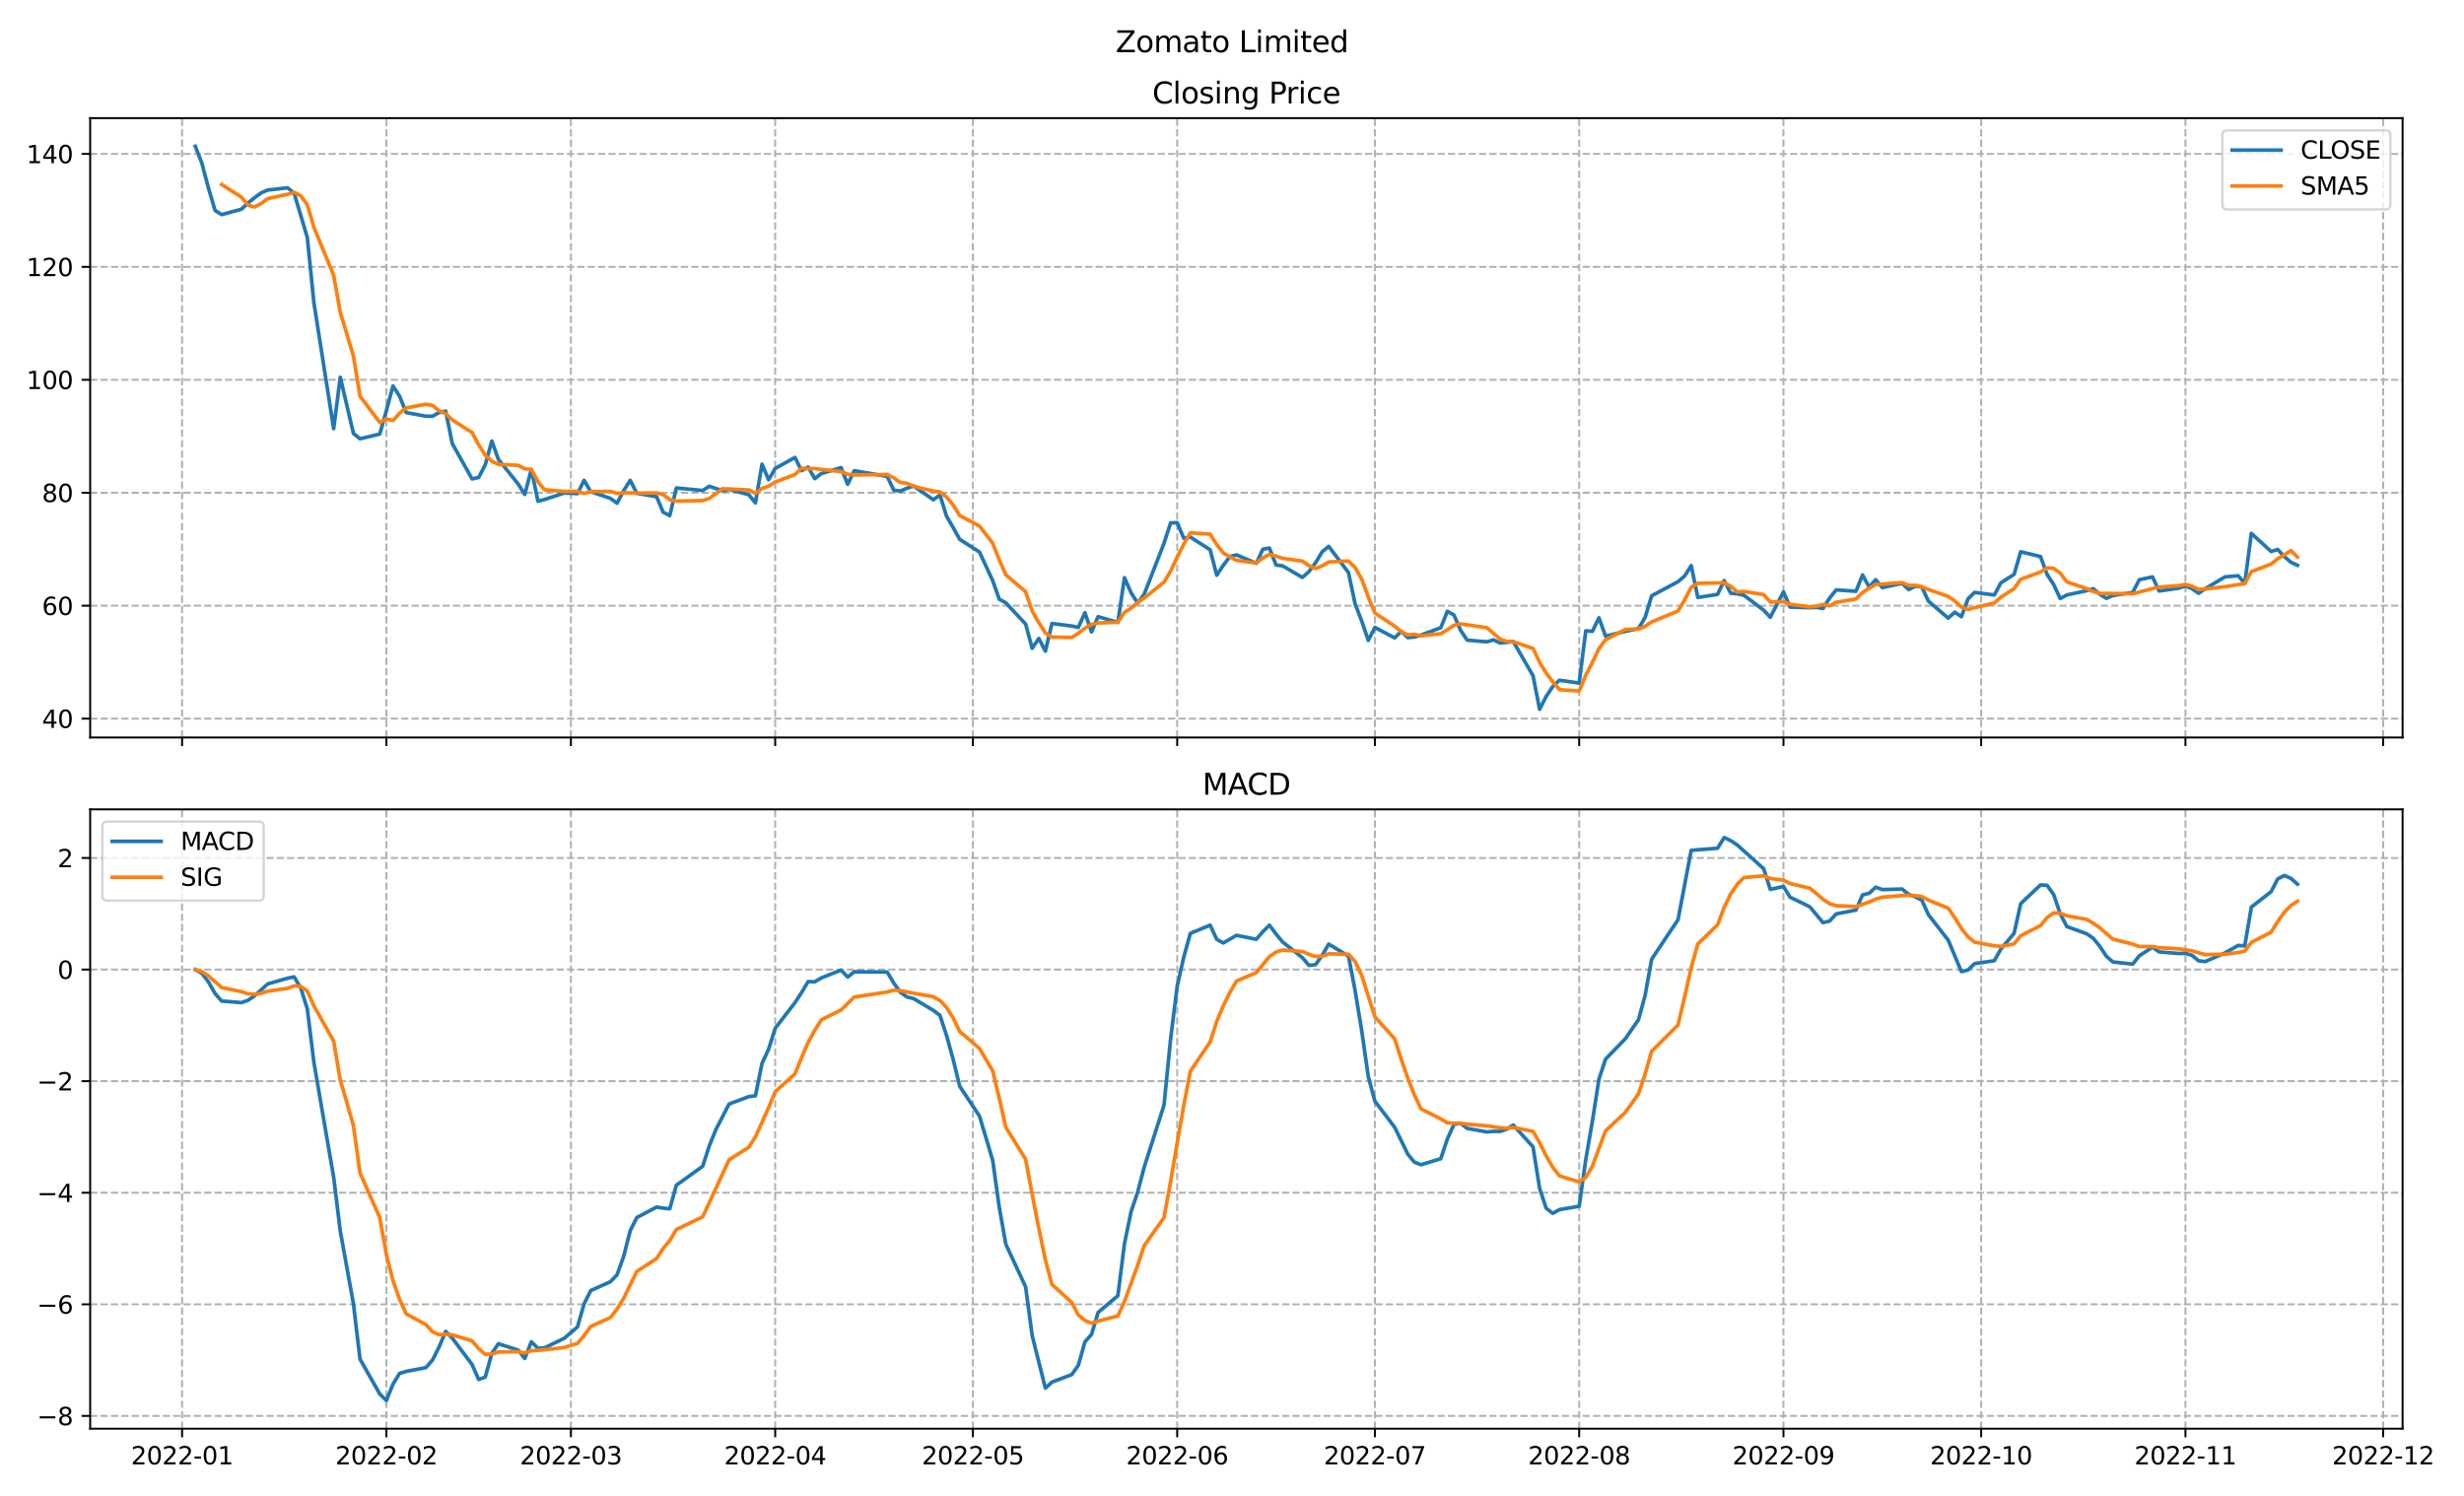 <?xml version="1.0" encoding="utf-8" standalone="no"?>
<!DOCTYPE svg PUBLIC "-//W3C//DTD SVG 1.1//EN"
  "http://www.w3.org/Graphics/SVG/1.1/DTD/svg11.dtd">
<svg xmlns:xlink="http://www.w3.org/1999/xlink" width="1008pt" height="612pt" viewBox="0 0 1008 612" xmlns="http://www.w3.org/2000/svg" version="1.1">
 <defs>
  <style type="text/css">*{stroke-linejoin: round; stroke-linecap: butt}</style>
 </defs>
 <g id="figure_1">
  <g id="patch_1">
   <path d="M 0 612 
L 1008 612 
L 1008 0 
L 0 0 
z
" style="fill: #ffffff"/>
  </g>
  <g id="axes_1">
   <g id="patch_2">
    <path d="M 36.888 301.718 
L 982.876 301.718 
L 982.876 48.332 
L 36.888 48.332 
z
" style="fill: #ffffff"/>
   </g>
   <g id="matplotlib.axis_1">
    <g id="xtick_1">
     <g id="line2d_1">
      <path d="M 74.495 301.718 
L 74.495 48.332 
" clip-path="url(#p23d248025f)" style="fill: none; stroke-dasharray: 2.96,1.28; stroke-dashoffset: 0; stroke: #b0b0b0; stroke-width: 0.8"/>
     </g>
     <g id="line2d_2">
      <defs>
       <path id="m42fa258215" d="M 0 0 
L 0 3.5 
" style="stroke: #000000; stroke-width: 0.8"/>
      </defs>
      <g>
       <use xlink:href="#m42fa258215" x="74.495" y="301.718" style="stroke: #000000; stroke-width: 0.8"/>
      </g>
     </g>
    </g>
    <g id="xtick_2">
     <g id="line2d_3">
      <path d="M 158.068 301.718 
L 158.068 48.332 
" clip-path="url(#p23d248025f)" style="fill: none; stroke-dasharray: 2.96,1.28; stroke-dashoffset: 0; stroke: #b0b0b0; stroke-width: 0.8"/>
     </g>
     <g id="line2d_4">
      <g>
       <use xlink:href="#m42fa258215" x="158.068" y="301.718" style="stroke: #000000; stroke-width: 0.8"/>
      </g>
     </g>
    </g>
    <g id="xtick_3">
     <g id="line2d_5">
      <path d="M 233.553 301.718 
L 233.553 48.332 
" clip-path="url(#p23d248025f)" style="fill: none; stroke-dasharray: 2.96,1.28; stroke-dashoffset: 0; stroke: #b0b0b0; stroke-width: 0.8"/>
     </g>
     <g id="line2d_6">
      <g>
       <use xlink:href="#m42fa258215" x="233.553" y="301.718" style="stroke: #000000; stroke-width: 0.8"/>
      </g>
     </g>
    </g>
    <g id="xtick_4">
     <g id="line2d_7">
      <path d="M 317.126 301.718 
L 317.126 48.332 
" clip-path="url(#p23d248025f)" style="fill: none; stroke-dasharray: 2.96,1.28; stroke-dashoffset: 0; stroke: #b0b0b0; stroke-width: 0.8"/>
     </g>
     <g id="line2d_8">
      <g>
       <use xlink:href="#m42fa258215" x="317.126" y="301.718" style="stroke: #000000; stroke-width: 0.8"/>
      </g>
     </g>
    </g>
    <g id="xtick_5">
     <g id="line2d_9">
      <path d="M 398.002 301.718 
L 398.002 48.332 
" clip-path="url(#p23d248025f)" style="fill: none; stroke-dasharray: 2.96,1.28; stroke-dashoffset: 0; stroke: #b0b0b0; stroke-width: 0.8"/>
     </g>
     <g id="line2d_10">
      <g>
       <use xlink:href="#m42fa258215" x="398.002" y="301.718" style="stroke: #000000; stroke-width: 0.8"/>
      </g>
     </g>
    </g>
    <g id="xtick_6">
     <g id="line2d_11">
      <path d="M 481.575 301.718 
L 481.575 48.332 
" clip-path="url(#p23d248025f)" style="fill: none; stroke-dasharray: 2.96,1.28; stroke-dashoffset: 0; stroke: #b0b0b0; stroke-width: 0.8"/>
     </g>
     <g id="line2d_12">
      <g>
       <use xlink:href="#m42fa258215" x="481.575" y="301.718" style="stroke: #000000; stroke-width: 0.8"/>
      </g>
     </g>
    </g>
    <g id="xtick_7">
     <g id="line2d_13">
      <path d="M 562.452 301.718 
L 562.452 48.332 
" clip-path="url(#p23d248025f)" style="fill: none; stroke-dasharray: 2.96,1.28; stroke-dashoffset: 0; stroke: #b0b0b0; stroke-width: 0.8"/>
     </g>
     <g id="line2d_14">
      <g>
       <use xlink:href="#m42fa258215" x="562.452" y="301.718" style="stroke: #000000; stroke-width: 0.8"/>
      </g>
     </g>
    </g>
    <g id="xtick_8">
     <g id="line2d_15">
      <path d="M 646.024 301.718 
L 646.024 48.332 
" clip-path="url(#p23d248025f)" style="fill: none; stroke-dasharray: 2.96,1.28; stroke-dashoffset: 0; stroke: #b0b0b0; stroke-width: 0.8"/>
     </g>
     <g id="line2d_16">
      <g>
       <use xlink:href="#m42fa258215" x="646.024" y="301.718" style="stroke: #000000; stroke-width: 0.8"/>
      </g>
     </g>
    </g>
    <g id="xtick_9">
     <g id="line2d_17">
      <path d="M 729.597 301.718 
L 729.597 48.332 
" clip-path="url(#p23d248025f)" style="fill: none; stroke-dasharray: 2.96,1.28; stroke-dashoffset: 0; stroke: #b0b0b0; stroke-width: 0.8"/>
     </g>
     <g id="line2d_18">
      <g>
       <use xlink:href="#m42fa258215" x="729.597" y="301.718" style="stroke: #000000; stroke-width: 0.8"/>
      </g>
     </g>
    </g>
    <g id="xtick_10">
     <g id="line2d_19">
      <path d="M 810.474 301.718 
L 810.474 48.332 
" clip-path="url(#p23d248025f)" style="fill: none; stroke-dasharray: 2.96,1.28; stroke-dashoffset: 0; stroke: #b0b0b0; stroke-width: 0.8"/>
     </g>
     <g id="line2d_20">
      <g>
       <use xlink:href="#m42fa258215" x="810.474" y="301.718" style="stroke: #000000; stroke-width: 0.8"/>
      </g>
     </g>
    </g>
    <g id="xtick_11">
     <g id="line2d_21">
      <path d="M 894.046 301.718 
L 894.046 48.332 
" clip-path="url(#p23d248025f)" style="fill: none; stroke-dasharray: 2.96,1.28; stroke-dashoffset: 0; stroke: #b0b0b0; stroke-width: 0.8"/>
     </g>
     <g id="line2d_22">
      <g>
       <use xlink:href="#m42fa258215" x="894.046" y="301.718" style="stroke: #000000; stroke-width: 0.8"/>
      </g>
     </g>
    </g>
    <g id="xtick_12">
     <g id="line2d_23">
      <path d="M 974.923 301.718 
L 974.923 48.332 
" clip-path="url(#p23d248025f)" style="fill: none; stroke-dasharray: 2.96,1.28; stroke-dashoffset: 0; stroke: #b0b0b0; stroke-width: 0.8"/>
     </g>
     <g id="line2d_24">
      <g>
       <use xlink:href="#m42fa258215" x="974.923" y="301.718" style="stroke: #000000; stroke-width: 0.8"/>
      </g>
     </g>
    </g>
   </g>
   <g id="matplotlib.axis_2">
    <g id="ytick_1">
     <g id="line2d_25">
      <path d="M 36.888 294.012 
L 982.876 294.012 
" clip-path="url(#p23d248025f)" style="fill: none; stroke-dasharray: 2.96,1.28; stroke-dashoffset: 0; stroke: #b0b0b0; stroke-width: 0.8"/>
     </g>
     <g id="line2d_26">
      <defs>
       <path id="mb9a02b308a" d="M 0 0 
L -3.5 0 
" style="stroke: #000000; stroke-width: 0.8"/>
      </defs>
      <g>
       <use xlink:href="#mb9a02b308a" x="36.888" y="294.012" style="stroke: #000000; stroke-width: 0.8"/>
      </g>
     </g>
     <g id="text_1">
      <!-- 40 -->
      <g transform="translate(17.163 297.812)scale(0.1 -0.1)">
       <defs>
        <path id="DejaVuSans-34" d="M 2419 4116 
L 825 1625 
L 2419 1625 
L 2419 4116 
z
M 2253 4666 
L 3047 4666 
L 3047 1625 
L 3713 1625 
L 3713 1100 
L 3047 1100 
L 3047 0 
L 2419 0 
L 2419 1100 
L 313 1100 
L 313 1709 
L 2253 4666 
z
" transform="scale(0.016)"/>
        <path id="DejaVuSans-30" d="M 2034 4250 
Q 1547 4250 1301 3770 
Q 1056 3291 1056 2328 
Q 1056 1369 1301 889 
Q 1547 409 2034 409 
Q 2525 409 2770 889 
Q 3016 1369 3016 2328 
Q 3016 3291 2770 3770 
Q 2525 4250 2034 4250 
z
M 2034 4750 
Q 2819 4750 3233 4129 
Q 3647 3509 3647 2328 
Q 3647 1150 3233 529 
Q 2819 -91 2034 -91 
Q 1250 -91 836 529 
Q 422 1150 422 2328 
Q 422 3509 836 4129 
Q 1250 4750 2034 4750 
z
" transform="scale(0.016)"/>
       </defs>
       <use xlink:href="#DejaVuSans-34"/>
       <use xlink:href="#DejaVuSans-30" x="63.623"/>
      </g>
     </g>
    </g>
    <g id="ytick_2">
     <g id="line2d_27">
      <path d="M 36.888 247.804 
L 982.876 247.804 
" clip-path="url(#p23d248025f)" style="fill: none; stroke-dasharray: 2.96,1.28; stroke-dashoffset: 0; stroke: #b0b0b0; stroke-width: 0.8"/>
     </g>
     <g id="line2d_28">
      <g>
       <use xlink:href="#mb9a02b308a" x="36.888" y="247.804" style="stroke: #000000; stroke-width: 0.8"/>
      </g>
     </g>
     <g id="text_2">
      <!-- 60 -->
      <g transform="translate(17.163 251.603)scale(0.1 -0.1)">
       <defs>
        <path id="DejaVuSans-36" d="M 2113 2584 
Q 1688 2584 1439 2293 
Q 1191 2003 1191 1497 
Q 1191 994 1439 701 
Q 1688 409 2113 409 
Q 2538 409 2786 701 
Q 3034 994 3034 1497 
Q 3034 2003 2786 2293 
Q 2538 2584 2113 2584 
z
M 3366 4563 
L 3366 3988 
Q 3128 4100 2886 4159 
Q 2644 4219 2406 4219 
Q 1781 4219 1451 3797 
Q 1122 3375 1075 2522 
Q 1259 2794 1537 2939 
Q 1816 3084 2150 3084 
Q 2853 3084 3261 2657 
Q 3669 2231 3669 1497 
Q 3669 778 3244 343 
Q 2819 -91 2113 -91 
Q 1303 -91 875 529 
Q 447 1150 447 2328 
Q 447 3434 972 4092 
Q 1497 4750 2381 4750 
Q 2619 4750 2861 4703 
Q 3103 4656 3366 4563 
z
" transform="scale(0.016)"/>
       </defs>
       <use xlink:href="#DejaVuSans-36"/>
       <use xlink:href="#DejaVuSans-30" x="63.623"/>
      </g>
     </g>
    </g>
    <g id="ytick_3">
     <g id="line2d_29">
      <path d="M 36.888 201.595 
L 982.876 201.595 
" clip-path="url(#p23d248025f)" style="fill: none; stroke-dasharray: 2.96,1.28; stroke-dashoffset: 0; stroke: #b0b0b0; stroke-width: 0.8"/>
     </g>
     <g id="line2d_30">
      <g>
       <use xlink:href="#mb9a02b308a" x="36.888" y="201.595" style="stroke: #000000; stroke-width: 0.8"/>
      </g>
     </g>
     <g id="text_3">
      <!-- 80 -->
      <g transform="translate(17.163 205.394)scale(0.1 -0.1)">
       <defs>
        <path id="DejaVuSans-38" d="M 2034 2216 
Q 1584 2216 1326 1975 
Q 1069 1734 1069 1313 
Q 1069 891 1326 650 
Q 1584 409 2034 409 
Q 2484 409 2743 651 
Q 3003 894 3003 1313 
Q 3003 1734 2745 1975 
Q 2488 2216 2034 2216 
z
M 1403 2484 
Q 997 2584 770 2862 
Q 544 3141 544 3541 
Q 544 4100 942 4425 
Q 1341 4750 2034 4750 
Q 2731 4750 3128 4425 
Q 3525 4100 3525 3541 
Q 3525 3141 3298 2862 
Q 3072 2584 2669 2484 
Q 3125 2378 3379 2068 
Q 3634 1759 3634 1313 
Q 3634 634 3220 271 
Q 2806 -91 2034 -91 
Q 1263 -91 848 271 
Q 434 634 434 1313 
Q 434 1759 690 2068 
Q 947 2378 1403 2484 
z
M 1172 3481 
Q 1172 3119 1398 2916 
Q 1625 2713 2034 2713 
Q 2441 2713 2670 2916 
Q 2900 3119 2900 3481 
Q 2900 3844 2670 4047 
Q 2441 4250 2034 4250 
Q 1625 4250 1398 4047 
Q 1172 3844 1172 3481 
z
" transform="scale(0.016)"/>
       </defs>
       <use xlink:href="#DejaVuSans-38"/>
       <use xlink:href="#DejaVuSans-30" x="63.623"/>
      </g>
     </g>
    </g>
    <g id="ytick_4">
     <g id="line2d_31">
      <path d="M 36.888 155.386 
L 982.876 155.386 
" clip-path="url(#p23d248025f)" style="fill: none; stroke-dasharray: 2.96,1.28; stroke-dashoffset: 0; stroke: #b0b0b0; stroke-width: 0.8"/>
     </g>
     <g id="line2d_32">
      <g>
       <use xlink:href="#mb9a02b308a" x="36.888" y="155.386" style="stroke: #000000; stroke-width: 0.8"/>
      </g>
     </g>
     <g id="text_4">
      <!-- 100 -->
      <g transform="translate(10.8 159.185)scale(0.1 -0.1)">
       <defs>
        <path id="DejaVuSans-31" d="M 794 531 
L 1825 531 
L 1825 4091 
L 703 3866 
L 703 4441 
L 1819 4666 
L 2450 4666 
L 2450 531 
L 3481 531 
L 3481 0 
L 794 0 
L 794 531 
z
" transform="scale(0.016)"/>
       </defs>
       <use xlink:href="#DejaVuSans-31"/>
       <use xlink:href="#DejaVuSans-30" x="63.623"/>
       <use xlink:href="#DejaVuSans-30" x="127.246"/>
      </g>
     </g>
    </g>
    <g id="ytick_5">
     <g id="line2d_33">
      <path d="M 36.888 109.177 
L 982.876 109.177 
" clip-path="url(#p23d248025f)" style="fill: none; stroke-dasharray: 2.96,1.28; stroke-dashoffset: 0; stroke: #b0b0b0; stroke-width: 0.8"/>
     </g>
     <g id="line2d_34">
      <g>
       <use xlink:href="#mb9a02b308a" x="36.888" y="109.177" style="stroke: #000000; stroke-width: 0.8"/>
      </g>
     </g>
     <g id="text_5">
      <!-- 120 -->
      <g transform="translate(10.8 112.977)scale(0.1 -0.1)">
       <defs>
        <path id="DejaVuSans-32" d="M 1228 531 
L 3431 531 
L 3431 0 
L 469 0 
L 469 531 
Q 828 903 1448 1529 
Q 2069 2156 2228 2338 
Q 2531 2678 2651 2914 
Q 2772 3150 2772 3378 
Q 2772 3750 2511 3984 
Q 2250 4219 1831 4219 
Q 1534 4219 1204 4116 
Q 875 4013 500 3803 
L 500 4441 
Q 881 4594 1212 4672 
Q 1544 4750 1819 4750 
Q 2544 4750 2975 4387 
Q 3406 4025 3406 3419 
Q 3406 3131 3298 2873 
Q 3191 2616 2906 2266 
Q 2828 2175 2409 1742 
Q 1991 1309 1228 531 
z
" transform="scale(0.016)"/>
       </defs>
       <use xlink:href="#DejaVuSans-31"/>
       <use xlink:href="#DejaVuSans-32" x="63.623"/>
       <use xlink:href="#DejaVuSans-30" x="127.246"/>
      </g>
     </g>
    </g>
    <g id="ytick_6">
     <g id="line2d_35">
      <path d="M 36.888 62.969 
L 982.876 62.969 
" clip-path="url(#p23d248025f)" style="fill: none; stroke-dasharray: 2.96,1.28; stroke-dashoffset: 0; stroke: #b0b0b0; stroke-width: 0.8"/>
     </g>
     <g id="line2d_36">
      <g>
       <use xlink:href="#mb9a02b308a" x="36.888" y="62.969" style="stroke: #000000; stroke-width: 0.8"/>
      </g>
     </g>
     <g id="text_6">
      <!-- 140 -->
      <g transform="translate(10.8 66.768)scale(0.1 -0.1)">
       <use xlink:href="#DejaVuSans-31"/>
       <use xlink:href="#DejaVuSans-34" x="63.623"/>
       <use xlink:href="#DejaVuSans-30" x="127.246"/>
      </g>
     </g>
    </g>
   </g>
   <g id="line2d_37">
    <path d="M 79.887 59.849 
L 82.583 66.781 
L 85.279 76.947 
L 87.975 86.073 
L 90.671 87.806 
L 98.758 85.611 
L 101.454 83.069 
L 104.15 80.874 
L 106.846 78.911 
L 109.542 77.755 
L 117.629 76.831 
L 120.325 79.026 
L 125.717 97.163 
L 128.413 123.849 
L 136.501 175.371 
L 139.197 154.346 
L 144.588 177.335 
L 147.284 179.53 
L 155.372 177.566 
L 158.068 167.978 
L 160.764 157.928 
L 163.46 162.086 
L 166.156 168.787 
L 174.243 170.288 
L 176.939 170.288 
L 179.635 168.787 
L 182.331 168.209 
L 185.027 181.494 
L 193.114 195.934 
L 195.81 195.357 
L 198.506 190.158 
L 201.202 180.454 
L 203.898 187.963 
L 211.986 198.014 
L 214.682 202.288 
L 217.377 192.007 
L 220.073 205.061 
L 222.769 204.367 
L 230.857 201.71 
L 236.249 201.941 
L 238.945 196.512 
L 241.641 201.133 
L 249.728 203.905 
L 252.424 205.869 
L 255.12 200.786 
L 257.816 196.512 
L 260.512 201.826 
L 268.599 203.212 
L 271.295 209.566 
L 273.991 210.952 
L 276.687 199.631 
L 287.471 200.671 
L 290.167 198.938 
L 295.558 200.786 
L 298.254 200.209 
L 306.342 202.404 
L 309.038 205.754 
L 311.734 189.927 
L 314.43 196.281 
L 317.126 191.66 
L 325.213 187.155 
L 327.909 192.584 
L 330.605 191.082 
L 333.301 195.819 
L 335.997 193.739 
L 344.084 191.313 
L 346.78 198.129 
L 349.476 192.584 
L 362.956 194.895 
L 365.652 200.555 
L 368.347 200.902 
L 371.043 199.747 
L 373.739 198.822 
L 381.827 204.483 
L 384.523 202.519 
L 387.219 211.183 
L 389.915 215.804 
L 392.61 220.656 
L 400.698 225.855 
L 406.09 237.522 
L 408.786 245.147 
L 411.482 246.648 
L 419.569 255.313 
L 422.265 265.248 
L 424.961 261.204 
L 427.657 266.403 
L 430.353 255.082 
L 438.441 256.121 
L 441.137 256.699 
L 443.832 250.692 
L 446.528 258.547 
L 449.224 252.309 
L 457.312 254.619 
L 460.008 236.367 
L 462.704 242.49 
L 465.4 246.764 
L 468.095 243.067 
L 476.183 222.273 
L 478.879 213.956 
L 481.575 213.84 
L 484.271 220.194 
L 486.967 219.732 
L 495.054 224.93 
L 497.75 235.327 
L 500.446 231.284 
L 503.142 227.703 
L 505.838 227.01 
L 513.926 230.475 
L 516.622 224.699 
L 519.317 224.237 
L 522.013 231.169 
L 524.709 231.515 
L 532.797 236.251 
L 535.493 233.826 
L 538.189 230.244 
L 540.885 225.739 
L 543.58 223.544 
L 551.668 234.288 
L 554.364 247.111 
L 557.06 254.042 
L 559.756 262.013 
L 562.452 256.699 
L 570.539 260.973 
L 573.235 258.316 
L 575.931 260.858 
L 578.627 260.627 
L 581.323 259.818 
L 589.411 256.814 
L 592.107 250.114 
L 594.802 251.616 
L 597.498 257.854 
L 600.194 261.897 
L 608.282 262.591 
L 610.978 261.782 
L 613.674 263.053 
L 616.37 262.822 
L 619.065 262.475 
L 627.153 276.453 
L 629.849 290.2 
L 632.545 284.886 
L 635.241 280.843 
L 637.937 278.302 
L 646.024 279.457 
L 648.72 258.085 
L 651.416 258.316 
L 654.112 252.771 
L 656.808 260.28 
L 664.896 258.316 
L 670.287 257.161 
L 672.983 252.656 
L 675.679 243.76 
L 686.463 237.984 
L 689.159 235.674 
L 691.855 231.4 
L 694.55 244.454 
L 702.638 243.183 
L 705.334 237.522 
L 708.03 242.721 
L 710.726 242.952 
L 713.422 243.529 
L 721.509 249.652 
L 724.205 252.54 
L 729.597 242.143 
L 732.293 248.381 
L 740.381 248.612 
L 743.076 248.497 
L 745.772 248.959 
L 748.468 244.685 
L 751.164 241.334 
L 759.252 241.912 
L 761.948 235.212 
L 764.644 240.179 
L 767.34 237.176 
L 770.035 240.41 
L 778.123 238.677 
L 780.819 241.219 
L 783.515 239.833 
L 786.211 240.179 
L 788.907 245.955 
L 796.994 252.887 
L 799.69 250.461 
L 802.386 252.309 
L 805.082 245.031 
L 807.778 242.374 
L 815.866 243.414 
L 818.561 238.446 
L 823.953 234.981 
L 826.649 225.739 
L 834.737 227.703 
L 837.433 234.981 
L 840.129 239.14 
L 842.825 244.916 
L 845.52 243.414 
L 853.608 241.681 
L 856.304 240.872 
L 859 243.067 
L 861.696 244.8 
L 864.392 243.645 
L 872.479 242.374 
L 875.175 237.176 
L 880.567 236.02 
L 883.263 241.797 
L 891.351 240.641 
L 894.046 239.717 
L 896.742 240.872 
L 899.438 242.721 
L 902.134 240.872 
L 910.222 236.02 
L 915.614 235.558 
L 918.309 238.677 
L 921.005 218.23 
L 929.093 225.623 
L 931.789 224.815 
L 934.485 227.703 
L 937.181 230.013 
L 939.877 231.284 
L 939.877 231.284 
" clip-path="url(#p23d248025f)" style="fill: none; stroke: #1f77b4; stroke-width: 1.5; stroke-linecap: square"/>
   </g>
   <g id="line2d_38">
    <path d="M 90.671 75.491 
L 98.758 80.643 
L 101.454 83.901 
L 104.15 84.687 
L 106.846 83.254 
L 109.542 81.244 
L 117.629 79.488 
L 120.325 78.68 
L 123.021 80.089 
L 125.717 83.739 
L 128.413 92.958 
L 136.501 112.666 
L 139.197 127.73 
L 144.588 145.613 
L 147.284 162.086 
L 155.372 172.83 
L 158.068 171.351 
L 160.764 172.067 
L 163.46 169.018 
L 166.156 166.869 
L 174.243 165.413 
L 176.939 165.876 
L 179.635 168.047 
L 182.331 169.272 
L 185.027 171.813 
L 193.114 176.943 
L 195.81 181.956 
L 198.506 186.23 
L 201.202 188.68 
L 203.898 189.973 
L 211.986 190.389 
L 214.682 191.776 
L 217.377 192.145 
L 220.073 197.066 
L 222.769 200.347 
L 230.857 201.087 
L 236.249 201.017 
L 238.945 201.918 
L 241.641 201.133 
L 249.728 201.04 
L 252.424 201.872 
L 255.12 201.641 
L 257.816 201.641 
L 260.512 201.78 
L 268.599 201.641 
L 271.295 202.38 
L 273.991 204.414 
L 276.687 205.037 
L 287.471 204.806 
L 290.167 203.952 
L 295.558 199.978 
L 306.342 200.44 
L 309.038 201.803 
L 311.734 199.816 
L 314.43 198.915 
L 317.126 197.205 
L 325.213 194.155 
L 327.909 191.521 
L 330.605 191.752 
L 333.301 191.66 
L 335.997 192.076 
L 344.084 192.908 
L 346.78 194.017 
L 349.476 194.317 
L 362.956 194.132 
L 365.652 195.495 
L 368.347 197.413 
L 371.043 197.736 
L 373.739 198.984 
L 381.827 200.902 
L 384.523 201.295 
L 387.219 203.351 
L 389.915 206.562 
L 392.61 210.929 
L 400.698 215.203 
L 406.09 222.204 
L 408.786 228.997 
L 411.482 235.166 
L 419.569 242.097 
L 422.265 249.976 
L 424.961 254.712 
L 427.657 258.963 
L 430.353 260.65 
L 438.441 260.811 
L 441.137 259.102 
L 443.832 256.999 
L 446.528 255.428 
L 449.224 254.874 
L 457.312 254.573 
L 460.008 250.507 
L 462.704 248.867 
L 465.4 246.51 
L 468.095 244.662 
L 476.183 238.192 
L 478.879 233.71 
L 481.575 227.98 
L 484.271 222.666 
L 486.967 217.999 
L 495.054 218.53 
L 497.75 222.805 
L 500.446 226.294 
L 505.838 229.251 
L 513.926 230.36 
L 516.622 228.234 
L 519.317 226.825 
L 522.013 227.518 
L 524.709 228.419 
L 532.797 229.574 
L 535.493 231.4 
L 538.189 232.601 
L 540.885 231.515 
L 543.58 229.921 
L 551.668 229.528 
L 554.364 232.185 
L 557.06 236.945 
L 559.756 244.199 
L 562.452 250.83 
L 570.539 256.167 
L 573.235 258.409 
L 575.931 259.772 
L 578.627 259.495 
L 581.323 260.118 
L 589.411 259.287 
L 592.107 257.646 
L 594.802 255.798 
L 597.498 255.243 
L 608.282 256.814 
L 613.674 261.435 
L 616.37 262.429 
L 619.065 262.544 
L 627.153 265.317 
L 629.849 271.001 
L 632.545 275.367 
L 635.241 278.972 
L 637.937 282.137 
L 646.024 282.738 
L 648.72 276.315 
L 651.416 271.001 
L 654.112 265.386 
L 656.808 261.782 
L 664.896 257.554 
L 670.287 257.369 
L 672.983 256.237 
L 675.679 254.435 
L 686.463 249.976 
L 689.159 245.447 
L 691.855 240.295 
L 694.55 238.654 
L 705.334 238.446 
L 708.03 239.856 
L 710.726 242.166 
L 713.422 241.981 
L 721.509 243.275 
L 724.205 246.279 
L 729.597 246.163 
L 732.293 247.249 
L 740.381 248.266 
L 743.076 248.035 
L 745.772 247.319 
L 748.468 247.827 
L 751.164 246.417 
L 759.252 245.077 
L 761.948 242.42 
L 764.644 240.664 
L 767.34 239.163 
L 778.123 238.331 
L 780.819 239.532 
L 783.515 239.463 
L 786.211 240.064 
L 788.907 241.173 
L 796.994 244.015 
L 799.69 245.863 
L 802.386 248.358 
L 805.082 249.329 
L 807.778 248.612 
L 815.866 246.718 
L 818.561 244.315 
L 823.953 240.849 
L 826.649 236.991 
L 834.737 234.057 
L 837.433 232.37 
L 840.129 232.509 
L 842.825 234.496 
L 845.52 238.031 
L 853.608 240.826 
L 856.304 242.004 
L 859 242.79 
L 864.392 242.813 
L 872.479 242.952 
L 880.567 240.803 
L 883.263 240.202 
L 891.351 239.602 
L 894.046 239.07 
L 896.742 239.81 
L 899.438 241.15 
L 902.134 240.965 
L 910.222 240.041 
L 918.309 238.77 
L 921.005 233.872 
L 929.093 230.822 
L 931.789 228.581 
L 934.485 227.01 
L 937.181 225.277 
L 939.877 227.888 
L 939.877 227.888 
" clip-path="url(#p23d248025f)" style="fill: none; stroke: #ff7f0e; stroke-width: 1.5; stroke-linecap: square"/>
   </g>
   <g id="patch_3">
    <path d="M 36.888 301.718 
L 36.888 48.332 
" style="fill: none; stroke: #000000; stroke-width: 0.8; stroke-linejoin: miter; stroke-linecap: square"/>
   </g>
   <g id="patch_4">
    <path d="M 982.876 301.718 
L 982.876 48.332 
" style="fill: none; stroke: #000000; stroke-width: 0.8; stroke-linejoin: miter; stroke-linecap: square"/>
   </g>
   <g id="patch_5">
    <path d="M 36.888 301.718 
L 982.876 301.718 
" style="fill: none; stroke: #000000; stroke-width: 0.8; stroke-linejoin: miter; stroke-linecap: square"/>
   </g>
   <g id="patch_6">
    <path d="M 36.888 48.332 
L 982.876 48.332 
" style="fill: none; stroke: #000000; stroke-width: 0.8; stroke-linejoin: miter; stroke-linecap: square"/>
   </g>
   <g id="text_7">
    <!-- Closing Price -->
    <g transform="translate(471.406 42.332)scale(0.12 -0.12)">
     <defs>
      <path id="DejaVuSans-43" d="M 4122 4306 
L 4122 3641 
Q 3803 3938 3442 4084 
Q 3081 4231 2675 4231 
Q 1875 4231 1450 3742 
Q 1025 3253 1025 2328 
Q 1025 1406 1450 917 
Q 1875 428 2675 428 
Q 3081 428 3442 575 
Q 3803 722 4122 1019 
L 4122 359 
Q 3791 134 3420 21 
Q 3050 -91 2638 -91 
Q 1578 -91 968 557 
Q 359 1206 359 2328 
Q 359 3453 968 4101 
Q 1578 4750 2638 4750 
Q 3056 4750 3426 4639 
Q 3797 4528 4122 4306 
z
" transform="scale(0.016)"/>
      <path id="DejaVuSans-6c" d="M 603 4863 
L 1178 4863 
L 1178 0 
L 603 0 
L 603 4863 
z
" transform="scale(0.016)"/>
      <path id="DejaVuSans-6f" d="M 1959 3097 
Q 1497 3097 1228 2736 
Q 959 2375 959 1747 
Q 959 1119 1226 758 
Q 1494 397 1959 397 
Q 2419 397 2687 759 
Q 2956 1122 2956 1747 
Q 2956 2369 2687 2733 
Q 2419 3097 1959 3097 
z
M 1959 3584 
Q 2709 3584 3137 3096 
Q 3566 2609 3566 1747 
Q 3566 888 3137 398 
Q 2709 -91 1959 -91 
Q 1206 -91 779 398 
Q 353 888 353 1747 
Q 353 2609 779 3096 
Q 1206 3584 1959 3584 
z
" transform="scale(0.016)"/>
      <path id="DejaVuSans-73" d="M 2834 3397 
L 2834 2853 
Q 2591 2978 2328 3040 
Q 2066 3103 1784 3103 
Q 1356 3103 1142 2972 
Q 928 2841 928 2578 
Q 928 2378 1081 2264 
Q 1234 2150 1697 2047 
L 1894 2003 
Q 2506 1872 2764 1633 
Q 3022 1394 3022 966 
Q 3022 478 2636 193 
Q 2250 -91 1575 -91 
Q 1294 -91 989 -36 
Q 684 19 347 128 
L 347 722 
Q 666 556 975 473 
Q 1284 391 1588 391 
Q 1994 391 2212 530 
Q 2431 669 2431 922 
Q 2431 1156 2273 1281 
Q 2116 1406 1581 1522 
L 1381 1569 
Q 847 1681 609 1914 
Q 372 2147 372 2553 
Q 372 3047 722 3315 
Q 1072 3584 1716 3584 
Q 2034 3584 2315 3537 
Q 2597 3491 2834 3397 
z
" transform="scale(0.016)"/>
      <path id="DejaVuSans-69" d="M 603 3500 
L 1178 3500 
L 1178 0 
L 603 0 
L 603 3500 
z
M 603 4863 
L 1178 4863 
L 1178 4134 
L 603 4134 
L 603 4863 
z
" transform="scale(0.016)"/>
      <path id="DejaVuSans-6e" d="M 3513 2113 
L 3513 0 
L 2938 0 
L 2938 2094 
Q 2938 2591 2744 2837 
Q 2550 3084 2163 3084 
Q 1697 3084 1428 2787 
Q 1159 2491 1159 1978 
L 1159 0 
L 581 0 
L 581 3500 
L 1159 3500 
L 1159 2956 
Q 1366 3272 1645 3428 
Q 1925 3584 2291 3584 
Q 2894 3584 3203 3211 
Q 3513 2838 3513 2113 
z
" transform="scale(0.016)"/>
      <path id="DejaVuSans-67" d="M 2906 1791 
Q 2906 2416 2648 2759 
Q 2391 3103 1925 3103 
Q 1463 3103 1205 2759 
Q 947 2416 947 1791 
Q 947 1169 1205 825 
Q 1463 481 1925 481 
Q 2391 481 2648 825 
Q 2906 1169 2906 1791 
z
M 3481 434 
Q 3481 -459 3084 -895 
Q 2688 -1331 1869 -1331 
Q 1566 -1331 1297 -1286 
Q 1028 -1241 775 -1147 
L 775 -588 
Q 1028 -725 1275 -790 
Q 1522 -856 1778 -856 
Q 2344 -856 2625 -561 
Q 2906 -266 2906 331 
L 2906 616 
Q 2728 306 2450 153 
Q 2172 0 1784 0 
Q 1141 0 747 490 
Q 353 981 353 1791 
Q 353 2603 747 3093 
Q 1141 3584 1784 3584 
Q 2172 3584 2450 3431 
Q 2728 3278 2906 2969 
L 2906 3500 
L 3481 3500 
L 3481 434 
z
" transform="scale(0.016)"/>
      <path id="DejaVuSans-20" transform="scale(0.016)"/>
      <path id="DejaVuSans-50" d="M 1259 4147 
L 1259 2394 
L 2053 2394 
Q 2494 2394 2734 2622 
Q 2975 2850 2975 3272 
Q 2975 3691 2734 3919 
Q 2494 4147 2053 4147 
L 1259 4147 
z
M 628 4666 
L 2053 4666 
Q 2838 4666 3239 4311 
Q 3641 3956 3641 3272 
Q 3641 2581 3239 2228 
Q 2838 1875 2053 1875 
L 1259 1875 
L 1259 0 
L 628 0 
L 628 4666 
z
" transform="scale(0.016)"/>
      <path id="DejaVuSans-72" d="M 2631 2963 
Q 2534 3019 2420 3045 
Q 2306 3072 2169 3072 
Q 1681 3072 1420 2755 
Q 1159 2438 1159 1844 
L 1159 0 
L 581 0 
L 581 3500 
L 1159 3500 
L 1159 2956 
Q 1341 3275 1631 3429 
Q 1922 3584 2338 3584 
Q 2397 3584 2469 3576 
Q 2541 3569 2628 3553 
L 2631 2963 
z
" transform="scale(0.016)"/>
      <path id="DejaVuSans-63" d="M 3122 3366 
L 3122 2828 
Q 2878 2963 2633 3030 
Q 2388 3097 2138 3097 
Q 1578 3097 1268 2742 
Q 959 2388 959 1747 
Q 959 1106 1268 751 
Q 1578 397 2138 397 
Q 2388 397 2633 464 
Q 2878 531 3122 666 
L 3122 134 
Q 2881 22 2623 -34 
Q 2366 -91 2075 -91 
Q 1284 -91 818 406 
Q 353 903 353 1747 
Q 353 2603 823 3093 
Q 1294 3584 2113 3584 
Q 2378 3584 2631 3529 
Q 2884 3475 3122 3366 
z
" transform="scale(0.016)"/>
      <path id="DejaVuSans-65" d="M 3597 1894 
L 3597 1613 
L 953 1613 
Q 991 1019 1311 708 
Q 1631 397 2203 397 
Q 2534 397 2845 478 
Q 3156 559 3463 722 
L 3463 178 
Q 3153 47 2828 -22 
Q 2503 -91 2169 -91 
Q 1331 -91 842 396 
Q 353 884 353 1716 
Q 353 2575 817 3079 
Q 1281 3584 2069 3584 
Q 2775 3584 3186 3129 
Q 3597 2675 3597 1894 
z
M 3022 2063 
Q 3016 2534 2758 2815 
Q 2500 3097 2075 3097 
Q 1594 3097 1305 2825 
Q 1016 2553 972 2059 
L 3022 2063 
z
" transform="scale(0.016)"/>
     </defs>
     <use xlink:href="#DejaVuSans-43"/>
     <use xlink:href="#DejaVuSans-6c" x="69.824"/>
     <use xlink:href="#DejaVuSans-6f" x="97.607"/>
     <use xlink:href="#DejaVuSans-73" x="158.789"/>
     <use xlink:href="#DejaVuSans-69" x="210.889"/>
     <use xlink:href="#DejaVuSans-6e" x="238.672"/>
     <use xlink:href="#DejaVuSans-67" x="302.051"/>
     <use xlink:href="#DejaVuSans-20" x="365.527"/>
     <use xlink:href="#DejaVuSans-50" x="397.314"/>
     <use xlink:href="#DejaVuSans-72" x="455.867"/>
     <use xlink:href="#DejaVuSans-69" x="496.98"/>
     <use xlink:href="#DejaVuSans-63" x="524.764"/>
     <use xlink:href="#DejaVuSans-65" x="579.744"/>
    </g>
   </g>
   <g id="legend_1">
    <g id="patch_7">
     <path d="M 911.145 85.688 
L 975.876 85.688 
Q 977.876 85.688 977.876 83.688 
L 977.876 55.332 
Q 977.876 53.332 975.876 53.332 
L 911.145 53.332 
Q 909.145 53.332 909.145 55.332 
L 909.145 83.688 
Q 909.145 85.688 911.145 85.688 
z
" style="fill: #ffffff; opacity: 0.8; stroke: #cccccc; stroke-linejoin: miter"/>
    </g>
    <g id="line2d_39">
     <path d="M 913.145 61.43 
L 923.145 61.43 
L 933.145 61.43 
" style="fill: none; stroke: #1f77b4; stroke-width: 1.5; stroke-linecap: square"/>
    </g>
    <g id="text_8">
     <!-- CLOSE -->
     <g transform="translate(941.145 64.93)scale(0.1 -0.1)">
      <defs>
       <path id="DejaVuSans-4c" d="M 628 4666 
L 1259 4666 
L 1259 531 
L 3531 531 
L 3531 0 
L 628 0 
L 628 4666 
z
" transform="scale(0.016)"/>
       <path id="DejaVuSans-4f" d="M 2522 4238 
Q 1834 4238 1429 3725 
Q 1025 3213 1025 2328 
Q 1025 1447 1429 934 
Q 1834 422 2522 422 
Q 3209 422 3611 934 
Q 4013 1447 4013 2328 
Q 4013 3213 3611 3725 
Q 3209 4238 2522 4238 
z
M 2522 4750 
Q 3503 4750 4090 4092 
Q 4678 3434 4678 2328 
Q 4678 1225 4090 567 
Q 3503 -91 2522 -91 
Q 1538 -91 948 565 
Q 359 1222 359 2328 
Q 359 3434 948 4092 
Q 1538 4750 2522 4750 
z
" transform="scale(0.016)"/>
       <path id="DejaVuSans-53" d="M 3425 4513 
L 3425 3897 
Q 3066 4069 2747 4153 
Q 2428 4238 2131 4238 
Q 1616 4238 1336 4038 
Q 1056 3838 1056 3469 
Q 1056 3159 1242 3001 
Q 1428 2844 1947 2747 
L 2328 2669 
Q 3034 2534 3370 2195 
Q 3706 1856 3706 1288 
Q 3706 609 3251 259 
Q 2797 -91 1919 -91 
Q 1588 -91 1214 -16 
Q 841 59 441 206 
L 441 856 
Q 825 641 1194 531 
Q 1563 422 1919 422 
Q 2459 422 2753 634 
Q 3047 847 3047 1241 
Q 3047 1584 2836 1778 
Q 2625 1972 2144 2069 
L 1759 2144 
Q 1053 2284 737 2584 
Q 422 2884 422 3419 
Q 422 4038 858 4394 
Q 1294 4750 2059 4750 
Q 2388 4750 2728 4690 
Q 3069 4631 3425 4513 
z
" transform="scale(0.016)"/>
       <path id="DejaVuSans-45" d="M 628 4666 
L 3578 4666 
L 3578 4134 
L 1259 4134 
L 1259 2753 
L 3481 2753 
L 3481 2222 
L 1259 2222 
L 1259 531 
L 3634 531 
L 3634 0 
L 628 0 
L 628 4666 
z
" transform="scale(0.016)"/>
      </defs>
      <use xlink:href="#DejaVuSans-43"/>
      <use xlink:href="#DejaVuSans-4c" x="69.824"/>
      <use xlink:href="#DejaVuSans-4f" x="121.912"/>
      <use xlink:href="#DejaVuSans-53" x="200.623"/>
      <use xlink:href="#DejaVuSans-45" x="264.1"/>
     </g>
    </g>
    <g id="line2d_40">
     <path d="M 913.145 76.108 
L 923.145 76.108 
L 933.145 76.108 
" style="fill: none; stroke: #ff7f0e; stroke-width: 1.5; stroke-linecap: square"/>
    </g>
    <g id="text_9">
     <!-- SMA5 -->
     <g transform="translate(941.145 79.608)scale(0.1 -0.1)">
      <defs>
       <path id="DejaVuSans-4d" d="M 628 4666 
L 1569 4666 
L 2759 1491 
L 3956 4666 
L 4897 4666 
L 4897 0 
L 4281 0 
L 4281 4097 
L 3078 897 
L 2444 897 
L 1241 4097 
L 1241 0 
L 628 0 
L 628 4666 
z
" transform="scale(0.016)"/>
       <path id="DejaVuSans-41" d="M 2188 4044 
L 1331 1722 
L 3047 1722 
L 2188 4044 
z
M 1831 4666 
L 2547 4666 
L 4325 0 
L 3669 0 
L 3244 1197 
L 1141 1197 
L 716 0 
L 50 0 
L 1831 4666 
z
" transform="scale(0.016)"/>
       <path id="DejaVuSans-35" d="M 691 4666 
L 3169 4666 
L 3169 4134 
L 1269 4134 
L 1269 2991 
Q 1406 3038 1543 3061 
Q 1681 3084 1819 3084 
Q 2600 3084 3056 2656 
Q 3513 2228 3513 1497 
Q 3513 744 3044 326 
Q 2575 -91 1722 -91 
Q 1428 -91 1123 -41 
Q 819 9 494 109 
L 494 744 
Q 775 591 1075 516 
Q 1375 441 1709 441 
Q 2250 441 2565 725 
Q 2881 1009 2881 1497 
Q 2881 1984 2565 2268 
Q 2250 2553 1709 2553 
Q 1456 2553 1204 2497 
Q 953 2441 691 2322 
L 691 4666 
z
" transform="scale(0.016)"/>
      </defs>
      <use xlink:href="#DejaVuSans-53"/>
      <use xlink:href="#DejaVuSans-4d" x="63.477"/>
      <use xlink:href="#DejaVuSans-41" x="149.756"/>
      <use xlink:href="#DejaVuSans-35" x="218.164"/>
     </g>
    </g>
   </g>
  </g>
  <g id="axes_2">
   <g id="patch_8">
    <path d="M 36.888 584.522 
L 982.876 584.522 
L 982.876 331.136 
L 36.888 331.136 
z
" style="fill: #ffffff"/>
   </g>
   <g id="matplotlib.axis_3">
    <g id="xtick_13">
     <g id="line2d_41">
      <path d="M 74.495 584.522 
L 74.495 331.136 
" clip-path="url(#p74a31cad19)" style="fill: none; stroke-dasharray: 2.96,1.28; stroke-dashoffset: 0; stroke: #b0b0b0; stroke-width: 0.8"/>
     </g>
     <g id="line2d_42">
      <g>
       <use xlink:href="#m42fa258215" x="74.495" y="584.522" style="stroke: #000000; stroke-width: 0.8"/>
      </g>
     </g>
     <g id="text_10">
      <!-- 2022-01 -->
      <g transform="translate(53.604 599.12)scale(0.1 -0.1)">
       <defs>
        <path id="DejaVuSans-2d" d="M 313 2009 
L 1997 2009 
L 1997 1497 
L 313 1497 
L 313 2009 
z
" transform="scale(0.016)"/>
       </defs>
       <use xlink:href="#DejaVuSans-32"/>
       <use xlink:href="#DejaVuSans-30" x="63.623"/>
       <use xlink:href="#DejaVuSans-32" x="127.246"/>
       <use xlink:href="#DejaVuSans-32" x="190.869"/>
       <use xlink:href="#DejaVuSans-2d" x="254.492"/>
       <use xlink:href="#DejaVuSans-30" x="290.576"/>
       <use xlink:href="#DejaVuSans-31" x="354.199"/>
      </g>
     </g>
    </g>
    <g id="xtick_14">
     <g id="line2d_43">
      <path d="M 158.068 584.522 
L 158.068 331.136 
" clip-path="url(#p74a31cad19)" style="fill: none; stroke-dasharray: 2.96,1.28; stroke-dashoffset: 0; stroke: #b0b0b0; stroke-width: 0.8"/>
     </g>
     <g id="line2d_44">
      <g>
       <use xlink:href="#m42fa258215" x="158.068" y="584.522" style="stroke: #000000; stroke-width: 0.8"/>
      </g>
     </g>
     <g id="text_11">
      <!-- 2022-02 -->
      <g transform="translate(137.176 599.12)scale(0.1 -0.1)">
       <use xlink:href="#DejaVuSans-32"/>
       <use xlink:href="#DejaVuSans-30" x="63.623"/>
       <use xlink:href="#DejaVuSans-32" x="127.246"/>
       <use xlink:href="#DejaVuSans-32" x="190.869"/>
       <use xlink:href="#DejaVuSans-2d" x="254.492"/>
       <use xlink:href="#DejaVuSans-30" x="290.576"/>
       <use xlink:href="#DejaVuSans-32" x="354.199"/>
      </g>
     </g>
    </g>
    <g id="xtick_15">
     <g id="line2d_45">
      <path d="M 233.553 584.522 
L 233.553 331.136 
" clip-path="url(#p74a31cad19)" style="fill: none; stroke-dasharray: 2.96,1.28; stroke-dashoffset: 0; stroke: #b0b0b0; stroke-width: 0.8"/>
     </g>
     <g id="line2d_46">
      <g>
       <use xlink:href="#m42fa258215" x="233.553" y="584.522" style="stroke: #000000; stroke-width: 0.8"/>
      </g>
     </g>
     <g id="text_12">
      <!-- 2022-03 -->
      <g transform="translate(212.661 599.12)scale(0.1 -0.1)">
       <defs>
        <path id="DejaVuSans-33" d="M 2597 2516 
Q 3050 2419 3304 2112 
Q 3559 1806 3559 1356 
Q 3559 666 3084 287 
Q 2609 -91 1734 -91 
Q 1441 -91 1130 -33 
Q 819 25 488 141 
L 488 750 
Q 750 597 1062 519 
Q 1375 441 1716 441 
Q 2309 441 2620 675 
Q 2931 909 2931 1356 
Q 2931 1769 2642 2001 
Q 2353 2234 1838 2234 
L 1294 2234 
L 1294 2753 
L 1863 2753 
Q 2328 2753 2575 2939 
Q 2822 3125 2822 3475 
Q 2822 3834 2567 4026 
Q 2313 4219 1838 4219 
Q 1578 4219 1281 4162 
Q 984 4106 628 3988 
L 628 4550 
Q 988 4650 1302 4700 
Q 1616 4750 1894 4750 
Q 2613 4750 3031 4423 
Q 3450 4097 3450 3541 
Q 3450 3153 3228 2886 
Q 3006 2619 2597 2516 
z
" transform="scale(0.016)"/>
       </defs>
       <use xlink:href="#DejaVuSans-32"/>
       <use xlink:href="#DejaVuSans-30" x="63.623"/>
       <use xlink:href="#DejaVuSans-32" x="127.246"/>
       <use xlink:href="#DejaVuSans-32" x="190.869"/>
       <use xlink:href="#DejaVuSans-2d" x="254.492"/>
       <use xlink:href="#DejaVuSans-30" x="290.576"/>
       <use xlink:href="#DejaVuSans-33" x="354.199"/>
      </g>
     </g>
    </g>
    <g id="xtick_16">
     <g id="line2d_47">
      <path d="M 317.126 584.522 
L 317.126 331.136 
" clip-path="url(#p74a31cad19)" style="fill: none; stroke-dasharray: 2.96,1.28; stroke-dashoffset: 0; stroke: #b0b0b0; stroke-width: 0.8"/>
     </g>
     <g id="line2d_48">
      <g>
       <use xlink:href="#m42fa258215" x="317.126" y="584.522" style="stroke: #000000; stroke-width: 0.8"/>
      </g>
     </g>
     <g id="text_13">
      <!-- 2022-04 -->
      <g transform="translate(296.234 599.12)scale(0.1 -0.1)">
       <use xlink:href="#DejaVuSans-32"/>
       <use xlink:href="#DejaVuSans-30" x="63.623"/>
       <use xlink:href="#DejaVuSans-32" x="127.246"/>
       <use xlink:href="#DejaVuSans-32" x="190.869"/>
       <use xlink:href="#DejaVuSans-2d" x="254.492"/>
       <use xlink:href="#DejaVuSans-30" x="290.576"/>
       <use xlink:href="#DejaVuSans-34" x="354.199"/>
      </g>
     </g>
    </g>
    <g id="xtick_17">
     <g id="line2d_49">
      <path d="M 398.002 584.522 
L 398.002 331.136 
" clip-path="url(#p74a31cad19)" style="fill: none; stroke-dasharray: 2.96,1.28; stroke-dashoffset: 0; stroke: #b0b0b0; stroke-width: 0.8"/>
     </g>
     <g id="line2d_50">
      <g>
       <use xlink:href="#m42fa258215" x="398.002" y="584.522" style="stroke: #000000; stroke-width: 0.8"/>
      </g>
     </g>
     <g id="text_14">
      <!-- 2022-05 -->
      <g transform="translate(377.111 599.12)scale(0.1 -0.1)">
       <use xlink:href="#DejaVuSans-32"/>
       <use xlink:href="#DejaVuSans-30" x="63.623"/>
       <use xlink:href="#DejaVuSans-32" x="127.246"/>
       <use xlink:href="#DejaVuSans-32" x="190.869"/>
       <use xlink:href="#DejaVuSans-2d" x="254.492"/>
       <use xlink:href="#DejaVuSans-30" x="290.576"/>
       <use xlink:href="#DejaVuSans-35" x="354.199"/>
      </g>
     </g>
    </g>
    <g id="xtick_18">
     <g id="line2d_51">
      <path d="M 481.575 584.522 
L 481.575 331.136 
" clip-path="url(#p74a31cad19)" style="fill: none; stroke-dasharray: 2.96,1.28; stroke-dashoffset: 0; stroke: #b0b0b0; stroke-width: 0.8"/>
     </g>
     <g id="line2d_52">
      <g>
       <use xlink:href="#m42fa258215" x="481.575" y="584.522" style="stroke: #000000; stroke-width: 0.8"/>
      </g>
     </g>
     <g id="text_15">
      <!-- 2022-06 -->
      <g transform="translate(460.684 599.12)scale(0.1 -0.1)">
       <use xlink:href="#DejaVuSans-32"/>
       <use xlink:href="#DejaVuSans-30" x="63.623"/>
       <use xlink:href="#DejaVuSans-32" x="127.246"/>
       <use xlink:href="#DejaVuSans-32" x="190.869"/>
       <use xlink:href="#DejaVuSans-2d" x="254.492"/>
       <use xlink:href="#DejaVuSans-30" x="290.576"/>
       <use xlink:href="#DejaVuSans-36" x="354.199"/>
      </g>
     </g>
    </g>
    <g id="xtick_19">
     <g id="line2d_53">
      <path d="M 562.452 584.522 
L 562.452 331.136 
" clip-path="url(#p74a31cad19)" style="fill: none; stroke-dasharray: 2.96,1.28; stroke-dashoffset: 0; stroke: #b0b0b0; stroke-width: 0.8"/>
     </g>
     <g id="line2d_54">
      <g>
       <use xlink:href="#m42fa258215" x="562.452" y="584.522" style="stroke: #000000; stroke-width: 0.8"/>
      </g>
     </g>
     <g id="text_16">
      <!-- 2022-07 -->
      <g transform="translate(541.56 599.12)scale(0.1 -0.1)">
       <defs>
        <path id="DejaVuSans-37" d="M 525 4666 
L 3525 4666 
L 3525 4397 
L 1831 0 
L 1172 0 
L 2766 4134 
L 525 4134 
L 525 4666 
z
" transform="scale(0.016)"/>
       </defs>
       <use xlink:href="#DejaVuSans-32"/>
       <use xlink:href="#DejaVuSans-30" x="63.623"/>
       <use xlink:href="#DejaVuSans-32" x="127.246"/>
       <use xlink:href="#DejaVuSans-32" x="190.869"/>
       <use xlink:href="#DejaVuSans-2d" x="254.492"/>
       <use xlink:href="#DejaVuSans-30" x="290.576"/>
       <use xlink:href="#DejaVuSans-37" x="354.199"/>
      </g>
     </g>
    </g>
    <g id="xtick_20">
     <g id="line2d_55">
      <path d="M 646.024 584.522 
L 646.024 331.136 
" clip-path="url(#p74a31cad19)" style="fill: none; stroke-dasharray: 2.96,1.28; stroke-dashoffset: 0; stroke: #b0b0b0; stroke-width: 0.8"/>
     </g>
     <g id="line2d_56">
      <g>
       <use xlink:href="#m42fa258215" x="646.024" y="584.522" style="stroke: #000000; stroke-width: 0.8"/>
      </g>
     </g>
     <g id="text_17">
      <!-- 2022-08 -->
      <g transform="translate(625.133 599.12)scale(0.1 -0.1)">
       <use xlink:href="#DejaVuSans-32"/>
       <use xlink:href="#DejaVuSans-30" x="63.623"/>
       <use xlink:href="#DejaVuSans-32" x="127.246"/>
       <use xlink:href="#DejaVuSans-32" x="190.869"/>
       <use xlink:href="#DejaVuSans-2d" x="254.492"/>
       <use xlink:href="#DejaVuSans-30" x="290.576"/>
       <use xlink:href="#DejaVuSans-38" x="354.199"/>
      </g>
     </g>
    </g>
    <g id="xtick_21">
     <g id="line2d_57">
      <path d="M 729.597 584.522 
L 729.597 331.136 
" clip-path="url(#p74a31cad19)" style="fill: none; stroke-dasharray: 2.96,1.28; stroke-dashoffset: 0; stroke: #b0b0b0; stroke-width: 0.8"/>
     </g>
     <g id="line2d_58">
      <g>
       <use xlink:href="#m42fa258215" x="729.597" y="584.522" style="stroke: #000000; stroke-width: 0.8"/>
      </g>
     </g>
     <g id="text_18">
      <!-- 2022-09 -->
      <g transform="translate(708.706 599.12)scale(0.1 -0.1)">
       <defs>
        <path id="DejaVuSans-39" d="M 703 97 
L 703 672 
Q 941 559 1184 500 
Q 1428 441 1663 441 
Q 2288 441 2617 861 
Q 2947 1281 2994 2138 
Q 2813 1869 2534 1725 
Q 2256 1581 1919 1581 
Q 1219 1581 811 2004 
Q 403 2428 403 3163 
Q 403 3881 828 4315 
Q 1253 4750 1959 4750 
Q 2769 4750 3195 4129 
Q 3622 3509 3622 2328 
Q 3622 1225 3098 567 
Q 2575 -91 1691 -91 
Q 1453 -91 1209 -44 
Q 966 3 703 97 
z
M 1959 2075 
Q 2384 2075 2632 2365 
Q 2881 2656 2881 3163 
Q 2881 3666 2632 3958 
Q 2384 4250 1959 4250 
Q 1534 4250 1286 3958 
Q 1038 3666 1038 3163 
Q 1038 2656 1286 2365 
Q 1534 2075 1959 2075 
z
" transform="scale(0.016)"/>
       </defs>
       <use xlink:href="#DejaVuSans-32"/>
       <use xlink:href="#DejaVuSans-30" x="63.623"/>
       <use xlink:href="#DejaVuSans-32" x="127.246"/>
       <use xlink:href="#DejaVuSans-32" x="190.869"/>
       <use xlink:href="#DejaVuSans-2d" x="254.492"/>
       <use xlink:href="#DejaVuSans-30" x="290.576"/>
       <use xlink:href="#DejaVuSans-39" x="354.199"/>
      </g>
     </g>
    </g>
    <g id="xtick_22">
     <g id="line2d_59">
      <path d="M 810.474 584.522 
L 810.474 331.136 
" clip-path="url(#p74a31cad19)" style="fill: none; stroke-dasharray: 2.96,1.28; stroke-dashoffset: 0; stroke: #b0b0b0; stroke-width: 0.8"/>
     </g>
     <g id="line2d_60">
      <g>
       <use xlink:href="#m42fa258215" x="810.474" y="584.522" style="stroke: #000000; stroke-width: 0.8"/>
      </g>
     </g>
     <g id="text_19">
      <!-- 2022-10 -->
      <g transform="translate(789.582 599.12)scale(0.1 -0.1)">
       <use xlink:href="#DejaVuSans-32"/>
       <use xlink:href="#DejaVuSans-30" x="63.623"/>
       <use xlink:href="#DejaVuSans-32" x="127.246"/>
       <use xlink:href="#DejaVuSans-32" x="190.869"/>
       <use xlink:href="#DejaVuSans-2d" x="254.492"/>
       <use xlink:href="#DejaVuSans-31" x="290.576"/>
       <use xlink:href="#DejaVuSans-30" x="354.199"/>
      </g>
     </g>
    </g>
    <g id="xtick_23">
     <g id="line2d_61">
      <path d="M 894.046 584.522 
L 894.046 331.136 
" clip-path="url(#p74a31cad19)" style="fill: none; stroke-dasharray: 2.96,1.28; stroke-dashoffset: 0; stroke: #b0b0b0; stroke-width: 0.8"/>
     </g>
     <g id="line2d_62">
      <g>
       <use xlink:href="#m42fa258215" x="894.046" y="584.522" style="stroke: #000000; stroke-width: 0.8"/>
      </g>
     </g>
     <g id="text_20">
      <!-- 2022-11 -->
      <g transform="translate(873.155 599.12)scale(0.1 -0.1)">
       <use xlink:href="#DejaVuSans-32"/>
       <use xlink:href="#DejaVuSans-30" x="63.623"/>
       <use xlink:href="#DejaVuSans-32" x="127.246"/>
       <use xlink:href="#DejaVuSans-32" x="190.869"/>
       <use xlink:href="#DejaVuSans-2d" x="254.492"/>
       <use xlink:href="#DejaVuSans-31" x="290.576"/>
       <use xlink:href="#DejaVuSans-31" x="354.199"/>
      </g>
     </g>
    </g>
    <g id="xtick_24">
     <g id="line2d_63">
      <path d="M 974.923 584.522 
L 974.923 331.136 
" clip-path="url(#p74a31cad19)" style="fill: none; stroke-dasharray: 2.96,1.28; stroke-dashoffset: 0; stroke: #b0b0b0; stroke-width: 0.8"/>
     </g>
     <g id="line2d_64">
      <g>
       <use xlink:href="#m42fa258215" x="974.923" y="584.522" style="stroke: #000000; stroke-width: 0.8"/>
      </g>
     </g>
     <g id="text_21">
      <!-- 2022-12 -->
      <g transform="translate(954.032 599.12)scale(0.1 -0.1)">
       <use xlink:href="#DejaVuSans-32"/>
       <use xlink:href="#DejaVuSans-30" x="63.623"/>
       <use xlink:href="#DejaVuSans-32" x="127.246"/>
       <use xlink:href="#DejaVuSans-32" x="190.869"/>
       <use xlink:href="#DejaVuSans-2d" x="254.492"/>
       <use xlink:href="#DejaVuSans-31" x="290.576"/>
       <use xlink:href="#DejaVuSans-32" x="354.199"/>
      </g>
     </g>
    </g>
   </g>
   <g id="matplotlib.axis_4">
    <g id="ytick_7">
     <g id="line2d_65">
      <path d="M 36.888 579.289 
L 982.876 579.289 
" clip-path="url(#p74a31cad19)" style="fill: none; stroke-dasharray: 2.96,1.28; stroke-dashoffset: 0; stroke: #b0b0b0; stroke-width: 0.8"/>
     </g>
     <g id="line2d_66">
      <g>
       <use xlink:href="#mb9a02b308a" x="36.888" y="579.289" style="stroke: #000000; stroke-width: 0.8"/>
      </g>
     </g>
     <g id="text_22">
      <!-- −8 -->
      <g transform="translate(15.145 583.089)scale(0.1 -0.1)">
       <defs>
        <path id="DejaVuSans-2212" d="M 678 2272 
L 4684 2272 
L 4684 1741 
L 678 1741 
L 678 2272 
z
" transform="scale(0.016)"/>
       </defs>
       <use xlink:href="#DejaVuSans-2212"/>
       <use xlink:href="#DejaVuSans-38" x="83.789"/>
      </g>
     </g>
    </g>
    <g id="ytick_8">
     <g id="line2d_67">
      <path d="M 36.888 533.636 
L 982.876 533.636 
" clip-path="url(#p74a31cad19)" style="fill: none; stroke-dasharray: 2.96,1.28; stroke-dashoffset: 0; stroke: #b0b0b0; stroke-width: 0.8"/>
     </g>
     <g id="line2d_68">
      <g>
       <use xlink:href="#mb9a02b308a" x="36.888" y="533.636" style="stroke: #000000; stroke-width: 0.8"/>
      </g>
     </g>
     <g id="text_23">
      <!-- −6 -->
      <g transform="translate(15.145 537.435)scale(0.1 -0.1)">
       <use xlink:href="#DejaVuSans-2212"/>
       <use xlink:href="#DejaVuSans-36" x="83.789"/>
      </g>
     </g>
    </g>
    <g id="ytick_9">
     <g id="line2d_69">
      <path d="M 36.888 487.983 
L 982.876 487.983 
" clip-path="url(#p74a31cad19)" style="fill: none; stroke-dasharray: 2.96,1.28; stroke-dashoffset: 0; stroke: #b0b0b0; stroke-width: 0.8"/>
     </g>
     <g id="line2d_70">
      <g>
       <use xlink:href="#mb9a02b308a" x="36.888" y="487.983" style="stroke: #000000; stroke-width: 0.8"/>
      </g>
     </g>
     <g id="text_24">
      <!-- −4 -->
      <g transform="translate(15.145 491.782)scale(0.1 -0.1)">
       <use xlink:href="#DejaVuSans-2212"/>
       <use xlink:href="#DejaVuSans-34" x="83.789"/>
      </g>
     </g>
    </g>
    <g id="ytick_10">
     <g id="line2d_71">
      <path d="M 36.888 442.33 
L 982.876 442.33 
" clip-path="url(#p74a31cad19)" style="fill: none; stroke-dasharray: 2.96,1.28; stroke-dashoffset: 0; stroke: #b0b0b0; stroke-width: 0.8"/>
     </g>
     <g id="line2d_72">
      <g>
       <use xlink:href="#mb9a02b308a" x="36.888" y="442.33" style="stroke: #000000; stroke-width: 0.8"/>
      </g>
     </g>
     <g id="text_25">
      <!-- −2 -->
      <g transform="translate(15.145 446.129)scale(0.1 -0.1)">
       <use xlink:href="#DejaVuSans-2212"/>
       <use xlink:href="#DejaVuSans-32" x="83.789"/>
      </g>
     </g>
    </g>
    <g id="ytick_11">
     <g id="line2d_73">
      <path d="M 36.888 396.676 
L 982.876 396.676 
" clip-path="url(#p74a31cad19)" style="fill: none; stroke-dasharray: 2.96,1.28; stroke-dashoffset: 0; stroke: #b0b0b0; stroke-width: 0.8"/>
     </g>
     <g id="line2d_74">
      <g>
       <use xlink:href="#mb9a02b308a" x="36.888" y="396.676" style="stroke: #000000; stroke-width: 0.8"/>
      </g>
     </g>
     <g id="text_26">
      <!-- 0 -->
      <g transform="translate(23.525 400.475)scale(0.1 -0.1)">
       <use xlink:href="#DejaVuSans-30"/>
      </g>
     </g>
    </g>
    <g id="ytick_12">
     <g id="line2d_75">
      <path d="M 36.888 351.023 
L 982.876 351.023 
" clip-path="url(#p74a31cad19)" style="fill: none; stroke-dasharray: 2.96,1.28; stroke-dashoffset: 0; stroke: #b0b0b0; stroke-width: 0.8"/>
     </g>
     <g id="line2d_76">
      <g>
       <use xlink:href="#mb9a02b308a" x="36.888" y="351.023" style="stroke: #000000; stroke-width: 0.8"/>
      </g>
     </g>
     <g id="text_27">
      <!-- 2 -->
      <g transform="translate(23.525 354.822)scale(0.1 -0.1)">
       <use xlink:href="#DejaVuSans-32"/>
      </g>
     </g>
    </g>
   </g>
   <g id="line2d_77">
    <path d="M 79.887 396.676 
L 82.583 398.213 
L 85.279 401.748 
L 87.975 406.488 
L 90.671 409.538 
L 98.758 410.202 
L 101.454 409.258 
L 104.15 407.391 
L 109.542 402.548 
L 117.629 400.228 
L 120.325 399.669 
L 123.021 404.18 
L 125.717 412.75 
L 128.413 434.654 
L 136.501 481.67 
L 139.197 503.616 
L 144.588 533.431 
L 147.284 556.072 
L 155.372 570.334 
L 158.068 573.004 
L 160.764 566.311 
L 163.46 561.9 
L 166.156 561.074 
L 174.243 559.531 
L 176.939 556.421 
L 179.635 551.079 
L 182.331 544.707 
L 185.027 547.475 
L 193.114 558.247 
L 195.81 564.371 
L 198.506 563.436 
L 201.202 553.679 
L 203.898 549.763 
L 211.986 552.368 
L 214.682 555.789 
L 217.377 548.962 
L 220.073 551.651 
L 222.769 551.454 
L 230.857 547.518 
L 236.249 542.881 
L 238.945 533.451 
L 241.641 528.02 
L 249.728 524.379 
L 252.424 521.569 
L 255.12 514.041 
L 257.816 503.517 
L 260.512 498.145 
L 268.599 493.846 
L 271.295 494.277 
L 273.991 494.572 
L 276.687 484.912 
L 287.471 477.145 
L 290.167 468.796 
L 292.862 462.151 
L 298.254 451.68 
L 306.342 448.66 
L 309.038 448.316 
L 311.734 435.098 
L 314.43 429.269 
L 317.126 420.719 
L 325.213 410.221 
L 327.909 406.092 
L 330.605 401.574 
L 333.301 401.691 
L 335.997 400.094 
L 344.084 396.902 
L 346.78 399.746 
L 349.476 397.587 
L 362.956 397.699 
L 365.652 402.221 
L 368.347 405.972 
L 371.043 407.897 
L 373.739 408.551 
L 381.827 413.377 
L 384.523 415.424 
L 387.219 423.627 
L 389.915 433.38 
L 392.61 444.42 
L 400.698 456.614 
L 406.09 474.664 
L 408.786 493.917 
L 411.482 509.074 
L 419.569 526.487 
L 422.265 546.471 
L 427.657 567.934 
L 430.353 565.449 
L 438.441 562.397 
L 441.137 558.572 
L 443.832 549 
L 446.528 545.951 
L 449.224 536.947 
L 457.312 530.114 
L 460.008 508.863 
L 462.704 495.758 
L 465.4 487.728 
L 468.095 477.487 
L 476.183 452.161 
L 478.879 425.134 
L 481.575 403.543 
L 484.271 391.555 
L 486.967 381.857 
L 495.054 378.524 
L 497.75 384.311 
L 500.446 385.801 
L 505.838 382.665 
L 513.926 384.299 
L 516.622 381.168 
L 519.317 378.528 
L 522.013 382.129 
L 524.709 385.388 
L 532.797 391.803 
L 535.493 394.973 
L 538.189 394.654 
L 540.885 390.876 
L 543.58 386.253 
L 551.668 391.216 
L 554.364 405.272 
L 557.06 421.649 
L 559.756 440.477 
L 562.452 450.541 
L 570.539 461.181 
L 575.931 472.208 
L 578.627 475.489 
L 581.323 476.525 
L 589.411 474.059 
L 592.107 465.965 
L 594.802 460.018 
L 597.498 459.552 
L 600.194 461.658 
L 608.282 463.113 
L 610.978 462.859 
L 613.674 462.907 
L 616.37 462.008 
L 619.065 460.285 
L 627.153 469.228 
L 629.849 486.241 
L 632.545 494.362 
L 635.241 496.425 
L 637.937 494.901 
L 646.024 493.499 
L 648.72 474.453 
L 651.416 458.827 
L 654.112 441.506 
L 656.808 433.342 
L 664.896 424.981 
L 670.287 417.196 
L 672.983 407.313 
L 675.679 392.438 
L 686.463 376.28 
L 691.855 347.895 
L 702.638 347.038 
L 705.334 342.653 
L 708.03 343.931 
L 710.726 345.715 
L 721.509 355.433 
L 724.205 363.887 
L 729.597 362.69 
L 732.293 367.056 
L 740.381 370.996 
L 745.772 377.481 
L 748.468 376.835 
L 751.164 373.915 
L 759.252 372.341 
L 761.948 366.105 
L 764.644 365.483 
L 767.34 362.983 
L 770.035 363.958 
L 778.123 363.729 
L 780.819 365.929 
L 783.515 366.909 
L 786.211 368.29 
L 788.907 374.248 
L 796.994 384.634 
L 802.386 397.503 
L 805.082 396.855 
L 807.778 394.251 
L 815.866 393.058 
L 818.561 388.25 
L 823.953 381.847 
L 826.649 369.716 
L 834.737 362.067 
L 837.433 362.204 
L 840.129 365.983 
L 842.825 373.845 
L 845.52 379.081 
L 853.608 382.018 
L 856.304 383.85 
L 859 387.16 
L 861.696 391.228 
L 864.392 393.567 
L 872.479 394.433 
L 875.175 391.04 
L 880.567 387.536 
L 883.263 389.447 
L 891.351 390.116 
L 894.046 389.986 
L 896.742 390.872 
L 899.438 393.088 
L 902.134 393.409 
L 910.222 389.874 
L 915.614 386.817 
L 918.309 386.993 
L 921.005 371.126 
L 929.093 364.812 
L 931.789 359.592 
L 934.485 358.2 
L 937.181 359.37 
L 939.877 361.712 
L 939.877 361.712 
" clip-path="url(#p74a31cad19)" style="fill: none; stroke: #1f77b4; stroke-width: 1.5; stroke-linecap: square"/>
   </g>
   <g id="line2d_78">
    <path d="M 79.887 396.676 
L 82.583 397.53 
L 85.279 399.259 
L 90.671 404.037 
L 98.758 405.708 
L 101.454 406.606 
L 104.15 406.795 
L 106.846 406.374 
L 109.542 405.517 
L 117.629 404.359 
L 120.325 403.352 
L 123.021 403.527 
L 125.717 405.457 
L 128.413 411.509 
L 136.501 425.948 
L 139.197 441.839 
L 144.588 460.494 
L 147.284 479.889 
L 155.372 498.189 
L 158.068 513.291 
L 160.764 523.974 
L 163.46 531.604 
L 166.156 537.526 
L 174.243 541.944 
L 176.939 544.848 
L 179.635 546.097 
L 182.331 545.819 
L 185.027 546.15 
L 193.114 548.573 
L 195.81 551.736 
L 198.506 554.078 
L 201.202 553.998 
L 203.898 553.15 
L 211.986 552.994 
L 214.682 553.553 
L 217.377 552.635 
L 222.769 552.241 
L 230.857 551.296 
L 236.249 549.613 
L 238.945 546.38 
L 241.641 542.708 
L 249.728 539.042 
L 252.424 535.547 
L 255.12 531.246 
L 260.512 520.189 
L 268.599 514.92 
L 271.295 510.791 
L 273.991 507.547 
L 276.687 503.02 
L 287.471 497.845 
L 298.254 474.52 
L 306.342 469.348 
L 309.038 465.142 
L 314.43 453.16 
L 317.126 446.672 
L 325.213 439.382 
L 327.909 432.724 
L 330.605 426.494 
L 333.301 421.533 
L 335.997 417.245 
L 344.084 413.177 
L 349.476 407.91 
L 362.956 405.868 
L 365.652 405.138 
L 368.347 405.305 
L 373.739 406.369 
L 381.827 407.771 
L 384.523 409.301 
L 387.219 412.166 
L 389.915 416.409 
L 392.61 422.011 
L 400.698 428.932 
L 406.09 438.078 
L 408.786 449.246 
L 411.482 461.212 
L 419.569 474.267 
L 422.265 488.708 
L 424.961 502.413 
L 427.657 515.517 
L 430.353 525.504 
L 438.441 532.882 
L 441.137 538.02 
L 443.832 540.216 
L 446.528 541.363 
L 449.224 540.48 
L 457.312 538.407 
L 460.008 532.498 
L 465.4 517.666 
L 468.095 509.63 
L 476.183 498.136 
L 478.879 483.536 
L 481.575 467.537 
L 484.271 452.341 
L 486.967 438.244 
L 495.054 426.3 
L 497.75 417.902 
L 500.446 411.482 
L 503.142 406.039 
L 505.838 401.365 
L 513.926 397.951 
L 519.317 391.382 
L 522.013 389.531 
L 524.709 388.702 
L 532.797 389.323 
L 535.493 390.453 
L 538.189 391.293 
L 540.885 391.209 
L 543.58 390.218 
L 551.668 390.418 
L 554.364 393.389 
L 557.06 399.041 
L 562.452 415.971 
L 570.539 425.013 
L 573.235 433.348 
L 575.931 441.12 
L 578.627 447.994 
L 581.323 453.7 
L 589.411 457.772 
L 592.107 459.411 
L 594.802 459.532 
L 597.498 459.536 
L 600.194 459.96 
L 608.282 460.591 
L 613.674 461.417 
L 616.37 461.535 
L 619.065 461.285 
L 627.153 462.874 
L 629.849 467.547 
L 632.545 472.91 
L 635.241 477.613 
L 637.937 481.071 
L 646.024 483.556 
L 648.72 481.736 
L 651.416 477.154 
L 656.808 462.688 
L 664.896 455.146 
L 670.287 447.556 
L 672.983 439.508 
L 675.679 430.094 
L 686.463 419.331 
L 689.159 407.871 
L 691.855 395.876 
L 694.55 386.233 
L 702.638 378.394 
L 705.334 371.246 
L 708.03 365.783 
L 710.726 361.769 
L 713.422 359.045 
L 721.509 358.323 
L 724.205 359.436 
L 729.597 360.087 
L 732.293 361.48 
L 740.381 363.384 
L 743.076 365.564 
L 745.772 367.947 
L 748.468 369.725 
L 751.164 370.563 
L 759.252 370.918 
L 764.644 369.061 
L 767.34 367.846 
L 770.035 367.068 
L 778.123 366.4 
L 780.819 366.306 
L 783.515 366.427 
L 786.211 366.799 
L 788.907 368.289 
L 796.994 371.558 
L 799.69 375.446 
L 802.386 379.857 
L 805.082 383.257 
L 807.778 385.456 
L 815.866 386.976 
L 818.561 387.231 
L 823.953 386.154 
L 826.649 382.867 
L 834.737 378.707 
L 837.433 375.406 
L 840.129 373.522 
L 842.825 373.586 
L 845.52 374.685 
L 853.608 376.152 
L 856.304 377.691 
L 859 379.585 
L 864.392 384.244 
L 872.479 386.282 
L 875.175 387.234 
L 880.567 387.294 
L 883.263 387.725 
L 891.351 388.203 
L 896.742 389.022 
L 902.134 390.55 
L 910.222 390.415 
L 915.614 389.695 
L 918.309 389.155 
L 921.005 385.549 
L 929.093 381.402 
L 931.789 377.04 
L 934.485 373.272 
L 937.181 370.491 
L 939.877 368.736 
L 939.877 368.736 
" clip-path="url(#p74a31cad19)" style="fill: none; stroke: #ff7f0e; stroke-width: 1.5; stroke-linecap: square"/>
   </g>
   <g id="patch_9">
    <path d="M 36.888 584.522 
L 36.888 331.136 
" style="fill: none; stroke: #000000; stroke-width: 0.8; stroke-linejoin: miter; stroke-linecap: square"/>
   </g>
   <g id="patch_10">
    <path d="M 982.876 584.522 
L 982.876 331.136 
" style="fill: none; stroke: #000000; stroke-width: 0.8; stroke-linejoin: miter; stroke-linecap: square"/>
   </g>
   <g id="patch_11">
    <path d="M 36.888 584.522 
L 982.876 584.522 
" style="fill: none; stroke: #000000; stroke-width: 0.8; stroke-linejoin: miter; stroke-linecap: square"/>
   </g>
   <g id="patch_12">
    <path d="M 36.888 331.136 
L 982.876 331.136 
" style="fill: none; stroke: #000000; stroke-width: 0.8; stroke-linejoin: miter; stroke-linecap: square"/>
   </g>
   <g id="text_28">
    <!-- MACD -->
    <g transform="translate(491.896 325.136)scale(0.12 -0.12)">
     <defs>
      <path id="DejaVuSans-44" d="M 1259 4147 
L 1259 519 
L 2022 519 
Q 2988 519 3436 956 
Q 3884 1394 3884 2338 
Q 3884 3275 3436 3711 
Q 2988 4147 2022 4147 
L 1259 4147 
z
M 628 4666 
L 1925 4666 
Q 3281 4666 3915 4102 
Q 4550 3538 4550 2338 
Q 4550 1131 3912 565 
Q 3275 0 1925 0 
L 628 0 
L 628 4666 
z
" transform="scale(0.016)"/>
     </defs>
     <use xlink:href="#DejaVuSans-4d"/>
     <use xlink:href="#DejaVuSans-41" x="86.279"/>
     <use xlink:href="#DejaVuSans-43" x="152.938"/>
     <use xlink:href="#DejaVuSans-44" x="222.762"/>
    </g>
   </g>
   <g id="legend_2">
    <g id="patch_13">
     <path d="M 43.888 368.492 
L 105.864 368.492 
Q 107.864 368.492 107.864 366.492 
L 107.864 338.136 
Q 107.864 336.136 105.864 336.136 
L 43.888 336.136 
Q 41.888 336.136 41.888 338.136 
L 41.888 366.492 
Q 41.888 368.492 43.888 368.492 
z
" style="fill: #ffffff; opacity: 0.8; stroke: #cccccc; stroke-linejoin: miter"/>
    </g>
    <g id="line2d_79">
     <path d="M 45.888 344.234 
L 55.888 344.234 
L 65.888 344.234 
" style="fill: none; stroke: #1f77b4; stroke-width: 1.5; stroke-linecap: square"/>
    </g>
    <g id="text_29">
     <!-- MACD -->
     <g transform="translate(73.888 347.734)scale(0.1 -0.1)">
      <use xlink:href="#DejaVuSans-4d"/>
      <use xlink:href="#DejaVuSans-41" x="86.279"/>
      <use xlink:href="#DejaVuSans-43" x="152.938"/>
      <use xlink:href="#DejaVuSans-44" x="222.762"/>
     </g>
    </g>
    <g id="line2d_80">
     <path d="M 45.888 358.913 
L 55.888 358.913 
L 65.888 358.913 
" style="fill: none; stroke: #ff7f0e; stroke-width: 1.5; stroke-linecap: square"/>
    </g>
    <g id="text_30">
     <!-- SIG -->
     <g transform="translate(73.888 362.413)scale(0.1 -0.1)">
      <defs>
       <path id="DejaVuSans-49" d="M 628 4666 
L 1259 4666 
L 1259 0 
L 628 0 
L 628 4666 
z
" transform="scale(0.016)"/>
       <path id="DejaVuSans-47" d="M 3809 666 
L 3809 1919 
L 2778 1919 
L 2778 2438 
L 4434 2438 
L 4434 434 
Q 4069 175 3628 42 
Q 3188 -91 2688 -91 
Q 1594 -91 976 548 
Q 359 1188 359 2328 
Q 359 3472 976 4111 
Q 1594 4750 2688 4750 
Q 3144 4750 3555 4637 
Q 3966 4525 4313 4306 
L 4313 3634 
Q 3963 3931 3569 4081 
Q 3175 4231 2741 4231 
Q 1884 4231 1454 3753 
Q 1025 3275 1025 2328 
Q 1025 1384 1454 906 
Q 1884 428 2741 428 
Q 3075 428 3337 486 
Q 3600 544 3809 666 
z
" transform="scale(0.016)"/>
      </defs>
      <use xlink:href="#DejaVuSans-53"/>
      <use xlink:href="#DejaVuSans-49" x="63.477"/>
      <use xlink:href="#DejaVuSans-47" x="92.969"/>
     </g>
    </g>
   </g>
  </g>
  <g id="text_31">
   <!-- Zomato Limited -->
   <g transform="translate(456.393 21.358)scale(0.12 -0.12)">
    <defs>
     <path id="DejaVuSans-5a" d="M 359 4666 
L 4025 4666 
L 4025 4184 
L 1075 531 
L 4097 531 
L 4097 0 
L 288 0 
L 288 481 
L 3238 4134 
L 359 4134 
L 359 4666 
z
" transform="scale(0.016)"/>
     <path id="DejaVuSans-6d" d="M 3328 2828 
Q 3544 3216 3844 3400 
Q 4144 3584 4550 3584 
Q 5097 3584 5394 3201 
Q 5691 2819 5691 2113 
L 5691 0 
L 5113 0 
L 5113 2094 
Q 5113 2597 4934 2840 
Q 4756 3084 4391 3084 
Q 3944 3084 3684 2787 
Q 3425 2491 3425 1978 
L 3425 0 
L 2847 0 
L 2847 2094 
Q 2847 2600 2669 2842 
Q 2491 3084 2119 3084 
Q 1678 3084 1418 2786 
Q 1159 2488 1159 1978 
L 1159 0 
L 581 0 
L 581 3500 
L 1159 3500 
L 1159 2956 
Q 1356 3278 1631 3431 
Q 1906 3584 2284 3584 
Q 2666 3584 2933 3390 
Q 3200 3197 3328 2828 
z
" transform="scale(0.016)"/>
     <path id="DejaVuSans-61" d="M 2194 1759 
Q 1497 1759 1228 1600 
Q 959 1441 959 1056 
Q 959 750 1161 570 
Q 1363 391 1709 391 
Q 2188 391 2477 730 
Q 2766 1069 2766 1631 
L 2766 1759 
L 2194 1759 
z
M 3341 1997 
L 3341 0 
L 2766 0 
L 2766 531 
Q 2569 213 2275 61 
Q 1981 -91 1556 -91 
Q 1019 -91 701 211 
Q 384 513 384 1019 
Q 384 1609 779 1909 
Q 1175 2209 1959 2209 
L 2766 2209 
L 2766 2266 
Q 2766 2663 2505 2880 
Q 2244 3097 1772 3097 
Q 1472 3097 1187 3025 
Q 903 2953 641 2809 
L 641 3341 
Q 956 3463 1253 3523 
Q 1550 3584 1831 3584 
Q 2591 3584 2966 3190 
Q 3341 2797 3341 1997 
z
" transform="scale(0.016)"/>
     <path id="DejaVuSans-74" d="M 1172 4494 
L 1172 3500 
L 2356 3500 
L 2356 3053 
L 1172 3053 
L 1172 1153 
Q 1172 725 1289 603 
Q 1406 481 1766 481 
L 2356 481 
L 2356 0 
L 1766 0 
Q 1100 0 847 248 
Q 594 497 594 1153 
L 594 3053 
L 172 3053 
L 172 3500 
L 594 3500 
L 594 4494 
L 1172 4494 
z
" transform="scale(0.016)"/>
     <path id="DejaVuSans-64" d="M 2906 2969 
L 2906 4863 
L 3481 4863 
L 3481 0 
L 2906 0 
L 2906 525 
Q 2725 213 2448 61 
Q 2172 -91 1784 -91 
Q 1150 -91 751 415 
Q 353 922 353 1747 
Q 353 2572 751 3078 
Q 1150 3584 1784 3584 
Q 2172 3584 2448 3432 
Q 2725 3281 2906 2969 
z
M 947 1747 
Q 947 1113 1208 752 
Q 1469 391 1925 391 
Q 2381 391 2643 752 
Q 2906 1113 2906 1747 
Q 2906 2381 2643 2742 
Q 2381 3103 1925 3103 
Q 1469 3103 1208 2742 
Q 947 2381 947 1747 
z
" transform="scale(0.016)"/>
    </defs>
    <use xlink:href="#DejaVuSans-5a"/>
    <use xlink:href="#DejaVuSans-6f" x="68.506"/>
    <use xlink:href="#DejaVuSans-6d" x="129.688"/>
    <use xlink:href="#DejaVuSans-61" x="227.1"/>
    <use xlink:href="#DejaVuSans-74" x="288.379"/>
    <use xlink:href="#DejaVuSans-6f" x="327.588"/>
    <use xlink:href="#DejaVuSans-20" x="388.77"/>
    <use xlink:href="#DejaVuSans-4c" x="420.557"/>
    <use xlink:href="#DejaVuSans-69" x="476.27"/>
    <use xlink:href="#DejaVuSans-6d" x="504.053"/>
    <use xlink:href="#DejaVuSans-69" x="601.465"/>
    <use xlink:href="#DejaVuSans-74" x="629.248"/>
    <use xlink:href="#DejaVuSans-65" x="668.457"/>
    <use xlink:href="#DejaVuSans-64" x="729.98"/>
   </g>
  </g>
 </g>
 <defs>
  <clipPath id="p23d248025f">
   <rect x="36.888" y="48.332" width="945.989" height="253.386"/>
  </clipPath>
  <clipPath id="p74a31cad19">
   <rect x="36.888" y="331.136" width="945.989" height="253.386"/>
  </clipPath>
 </defs>
</svg>
